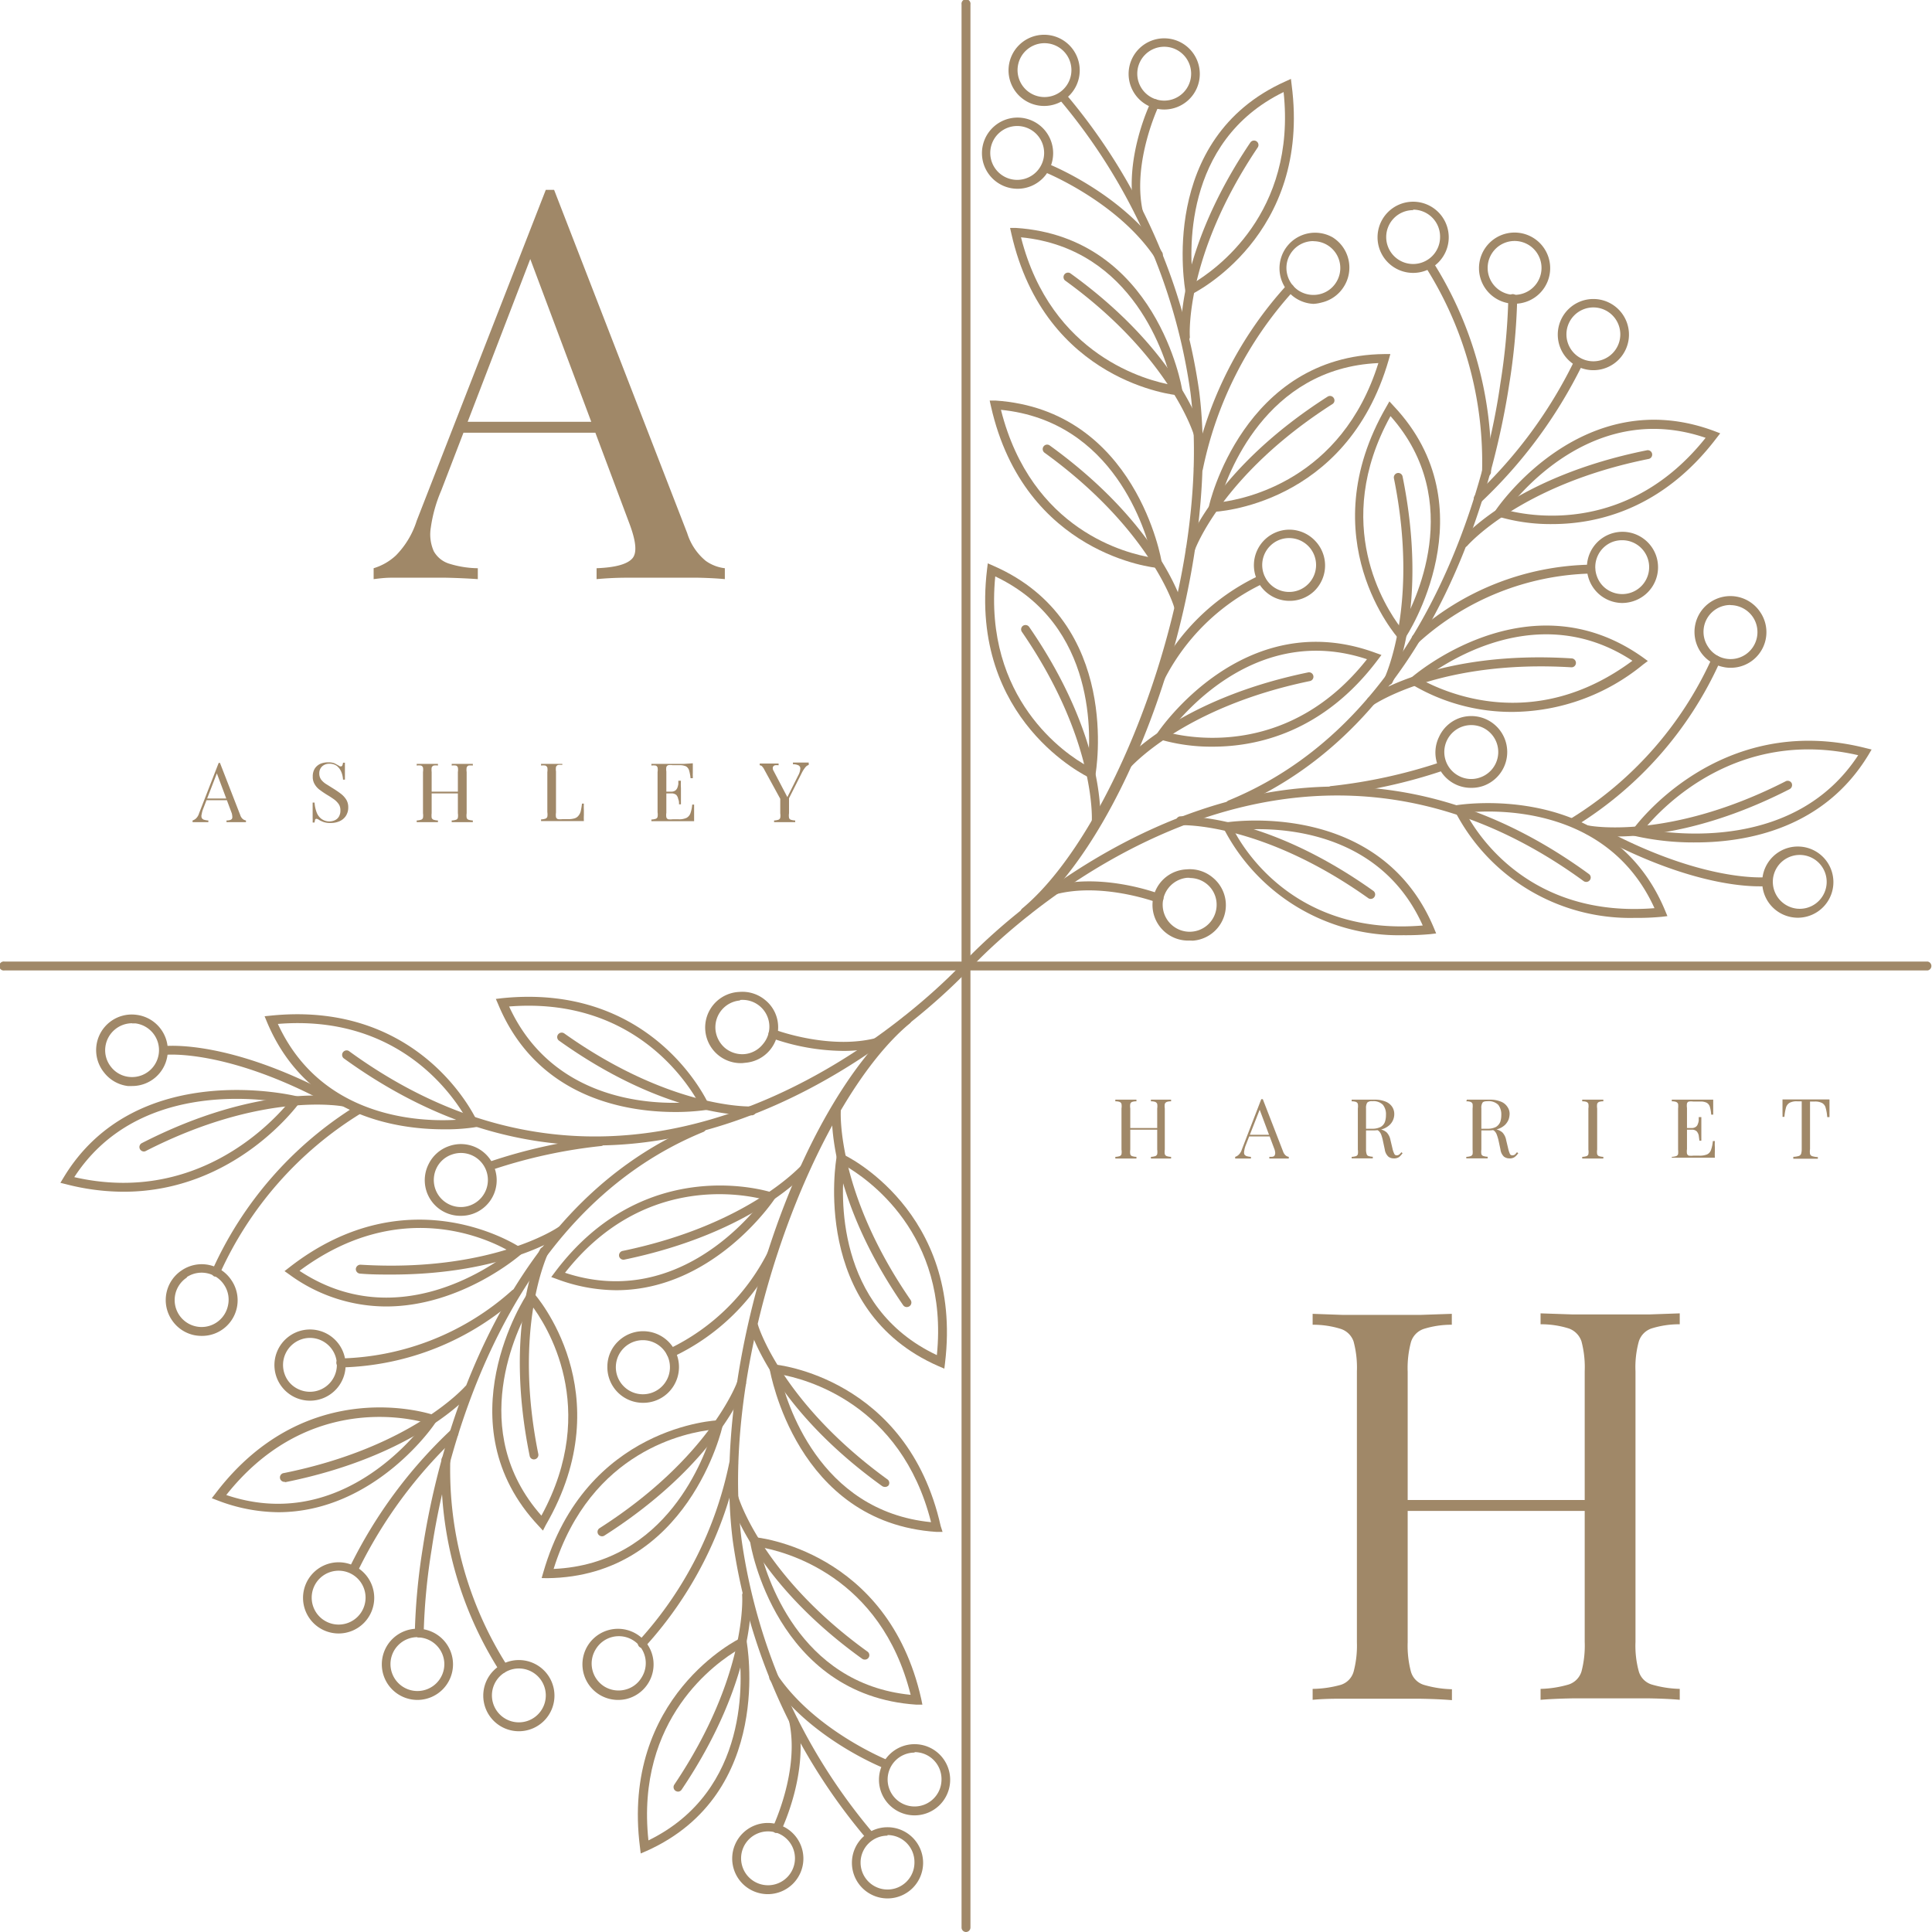 <svg xmlns="http://www.w3.org/2000/svg" viewBox="0 0 162.83 162.83"><defs><style>.cls-1{fill:#a08868;}</style></defs><title>embone</title><g id="Layer_2" data-name="Layer 2"><g id="OBJECTS"><path class="cls-1" d="M81.42,162.83a.38.38,0,0,1-.38-.37V.38a.38.38,0,1,1,.75,0V162.46A.38.38,0,0,1,81.42,162.83Z"/><path class="cls-1" d="M162.46,81.79H.38a.38.38,0,1,1,0-.75H162.46a.38.38,0,0,1,0,.75Z"/><path class="cls-1" d="M81.42,81.79a.38.38,0,0,1-.25-.09.37.37,0,0,1,0-.53c.24-.28,25.2-27.6,52.74-7.51a.36.36,0,0,1,.08.52.38.38,0,0,1-.52.08c-27-19.69-51.5,7.13-51.74,7.41A.39.39,0,0,1,81.42,81.79Z"/><path class="cls-1" d="M103.69,68.18a.37.37,0,0,1-.34-.24.36.36,0,0,1,.2-.48c17.49-7.17,22-28.7,22.9-35.13a53.38,53.38,0,0,0,.67-7.1.38.38,0,1,1,.75,0,53.36,53.36,0,0,1-.68,7.21c-1,6.53-5.5,28.4-23.35,35.71A.4.4,0,0,1,103.69,68.18Z"/><path class="cls-1" d="M86.39,77.24a.37.37,0,0,1-.29-.14.38.38,0,0,1,.05-.53c8-6.63,16.14-28,14.18-43.51a48.81,48.81,0,0,0-11-24.63A.38.38,0,0,1,89.89,8a49.59,49.59,0,0,1,11.18,25c1.87,14.73-5.29,36.62-14.44,44.19A.38.38,0,0,1,86.39,77.24Z"/><path class="cls-1" d="M137.76,77.36a16.61,16.61,0,0,1-15.14-9l-.19-.44.47-.08c.13,0,12.88-2.06,17.44,8.91l.19.46-.5.06A22.3,22.3,0,0,1,137.76,77.36Zm-14.23-8.87c1,1.9,5.44,8.89,15.91,8.05C135.48,67.82,125.85,68.25,123.53,68.49Z"/><path class="cls-1" d="M118.27,78.82a16.61,16.61,0,0,1-15.14-9l-.2-.44.48-.08c.12,0,12.87-2,17.44,8.91l.19.46-.5.06A22.45,22.45,0,0,1,118.27,78.82ZM104,70c1,1.9,5.44,8.89,15.91,8C116,69.29,106.35,69.71,104,70Z"/><path class="cls-1" d="M115.52,75.76a.33.33,0,0,1-.21-.07c-9-6.39-15.72-6.15-15.79-6.14a.38.38,0,0,1-.39-.36.37.37,0,0,1,.36-.39c.28,0,7.07-.26,16.25,6.28a.37.37,0,0,1,.09.52A.36.36,0,0,1,115.52,75.76Z"/><path class="cls-1" d="M92.24,65.74l-.43-.2c-.11-.05-10.16-4.79-8.62-17.56l.06-.5.46.2c10.89,4.74,8.64,17.46,8.62,17.59ZM83.88,48.58c-1,10.31,5.92,15,7.79,16C91.94,62.29,92.51,52.68,83.88,48.58Z"/><path class="cls-1" d="M92.37,69.54h0a.37.37,0,0,1-.35-.4c0-.06.34-6.83-5.89-15.88a.37.37,0,0,1,.09-.52.38.38,0,0,1,.52.1c6.4,9.28,6,16.07,6,16.35A.38.38,0,0,1,92.37,69.54Z"/><path class="cls-1" d="M98,47.86l-.48,0c-.11,0-11.17-1.07-14-13.61l-.11-.49.5,0c11.85.79,14,13.51,14,13.64ZM84.36,34.54C86.93,44.73,95,46.67,97.11,47,96.58,44.74,93.88,35.49,84.36,34.54Z"/><path class="cls-1" d="M99.31,51.43a.37.37,0,0,1-.36-.27c0-.07-2-6.55-10.91-13a.38.38,0,0,1-.09-.53.37.37,0,0,1,.53-.08C97.63,44.17,99.59,50.67,99.67,51a.38.38,0,0,1-.26.46Z"/><path class="cls-1" d="M99.72,33.31l-.48,0c-.11,0-11.17-1.08-14-13.61l-.11-.49.5,0c11.85.78,14,13.51,14,13.64ZM86.05,20C88.59,30,96.69,32.09,98.8,32.45,98.27,30.17,95.56,20.93,86.05,20Z"/><path class="cls-1" d="M101,37a.37.37,0,0,1-.36-.27c0-.07-2-6.68-10.89-13.1a.38.38,0,0,1,.44-.61c9.15,6.58,11.09,13.22,11.17,13.5a.38.38,0,0,1-.26.47Z"/><path class="cls-1" d="M118.18,54.15l-.33-.35c-.07-.08-7.46-8.39-1-19.53l.25-.44.34.37c8.16,8.63,1.1,19.45,1,19.55Zm-1-19.06c-5,9.1-.42,16.1.87,17.81C119.25,50.87,123.54,42.25,117.21,35.09Z"/><path class="cls-1" d="M117,57.73a.33.33,0,0,1-.17,0,.37.37,0,0,1-.17-.5c0-.06,3-6.15.82-16.92a.38.38,0,0,1,.29-.44.37.37,0,0,1,.44.29c2.24,11.05-.75,17.15-.88,17.41A.36.36,0,0,1,117,57.73Z"/><path class="cls-1" d="M142.9,71a22.43,22.43,0,0,1-5.05-.53l-.53-.13.31-.44c.07-.11,7.18-10,19.62-6.85l.49.12-.26.44C153.77,69.75,147.38,71,142.9,71Zm-4.29-1.13c2.52.47,12.75,1.81,18-6.22C146.46,61.31,140.13,68,138.61,69.84Z"/><path class="cls-1" d="M136.19,70.5a13.19,13.19,0,0,1-2.31-.16.38.38,0,1,1,.14-.74c.07,0,6.73,1.23,16.51-3.77A.38.38,0,0,1,151,66a.39.39,0,0,1-.17.51C144.19,69.91,139,70.5,136.19,70.5Z"/><path class="cls-1" d="M102.21,62.93a15.56,15.56,0,0,1-4.46-.61l-.45-.16.26-.4c.08-.11,7.26-10.84,18.39-6.73l.48.17-.31.41C111.56,61.68,106,62.93,102.21,62.93Zm-3.72-1.18c2.08.52,10.31,1.94,16.72-6.19C106.15,52.55,99.91,59.88,98.49,61.75Z"/><path class="cls-1" d="M94.84,64.92a.38.38,0,0,1-.25-.08.39.39,0,0,1,0-.53c.18-.22,4.62-5.36,15.66-7.64a.37.37,0,1,1,.15.73c-10.78,2.23-15.19,7.34-15.24,7.39A.35.35,0,0,1,94.84,64.92Z"/><path class="cls-1" d="M101.79,43.15l.1-.47c0-.13,2.91-12.72,14.79-12.84h.5l-.14.49c-3.56,12.35-14.66,12.81-14.77,12.81ZM116.17,30.6c-9.55.42-12.76,9.49-13.41,11.74C104.88,42.09,113.08,40.48,116.17,30.6Z"/><path class="cls-1" d="M100.34,46.63a.27.27,0,0,1-.13,0,.38.38,0,0,1-.23-.48c.1-.27,2.41-6.65,11.91-12.72a.37.37,0,0,1,.52.12.36.36,0,0,1-.12.51C103,40,100.71,46.32,100.69,46.38A.36.36,0,0,1,100.34,46.63Z"/><path class="cls-1" d="M127.48,60A16.42,16.42,0,0,1,119,57.69l-.4-.27.36-.32c.1-.08,9.83-8.57,19.51-1.69l.41.3-.4.3A17.52,17.52,0,0,1,127.48,60Zm-7.65-2.7c1.87,1,9.44,4.56,17.75-1.61C129.61,50.45,121.68,55.9,119.83,57.34Z"/><path class="cls-1" d="M115.57,59.46a.38.38,0,0,1-.31-.16.37.37,0,0,1,.09-.52c.24-.17,5.86-4,17.12-3.29a.38.38,0,0,1,.35.4.37.37,0,0,1-.4.35c-11-.66-16.58,3.12-16.64,3.15A.33.33,0,0,1,115.57,59.46Z"/><path class="cls-1" d="M130.82,44.17a15.56,15.56,0,0,1-4.55-.63l-.45-.17.26-.4c.07-.1,7.31-10.8,18.43-6.63l.47.18-.31.4C140.11,42.92,134.61,44.17,130.82,44.17ZM127,43c2.08.54,10.3,2,16.75-6.1C134.7,33.81,128.43,41.11,127,43Z"/><path class="cls-1" d="M123.34,46.13a.36.36,0,0,1-.24-.09.38.38,0,0,1,0-.53c.19-.22,4.65-5.34,15.7-7.56a.37.37,0,1,1,.15.73c-10.8,2.17-15.23,7.26-15.28,7.31A.37.37,0,0,1,123.34,46.13Z"/><path class="cls-1" d="M100,25l-.1-.47c0-.13-2.4-12.82,8.44-17.67l.46-.21.06.5c1.67,12.75-8.33,17.6-8.43,17.65Zm8.18-17.24c-8.58,4.19-7.92,13.79-7.62,16.11C102.41,22.76,109.29,18,108.18,7.73Z"/><path class="cls-1" d="M99.9,28.78a.37.37,0,0,1-.37-.35c0-.29-.45-7.07,5.85-16.42a.37.37,0,0,1,.62.42c-6.15,9.14-5.73,15.88-5.72,15.94a.37.37,0,0,1-.35.4Z"/><path class="cls-1" d="M88,8.93a3,3,0,1,1,3-3A3,3,0,0,1,88,8.93Zm0-5.29A2.27,2.27,0,1,0,90.3,5.91,2.27,2.27,0,0,0,88,3.64Z"/><path class="cls-1" d="M85.76,15.91a3,3,0,1,1,3-3A3,3,0,0,1,85.76,15.91Zm0-5.29A2.27,2.27,0,1,0,88,12.89,2.27,2.27,0,0,0,85.76,10.62Z"/><path class="cls-1" d="M127.65,25.6a3,3,0,1,1,3-3A3,3,0,0,1,127.65,25.6Zm0-5.29a2.27,2.27,0,1,0,2.27,2.27A2.27,2.27,0,0,0,127.65,20.31Z"/><path class="cls-1" d="M134.29,31.2a3,3,0,1,1,3-3A3,3,0,0,1,134.29,31.2Zm0-5.29a2.27,2.27,0,1,0,2.27,2.27A2.27,2.27,0,0,0,134.29,25.91Z"/><path class="cls-1" d="M97.63,21.83a.42.42,0,0,1-.32-.16c-3.14-4.66-9.15-7.12-9.21-7.14a.37.37,0,0,1-.2-.49.37.37,0,0,1,.48-.21c.26.1,6.29,2.57,9.56,7.42a.38.38,0,0,1-.1.52A.42.42,0,0,1,97.63,21.83Z"/><path class="cls-1" d="M98.12,9.23a3,3,0,1,1,3-3A3,3,0,0,1,98.12,9.23Zm0-5.29a2.27,2.27,0,1,0,2.27,2.27A2.27,2.27,0,0,0,98.12,3.94Z"/><path class="cls-1" d="M96,18.19a.37.37,0,0,1-.37-.3C94.64,13.5,96.91,8.77,97,8.58a.37.37,0,0,1,.5-.18.38.38,0,0,1,.17.5s-2.25,4.7-1.37,8.84a.36.36,0,0,1-.28.44Z"/><path class="cls-1" d="M100.26,79.27a3,3,0,0,1-.25-6,3,3,0,0,1,2.2.69,3,3,0,0,1-1.68,5.32Zm0-5.29h-.2A2.28,2.28,0,0,0,98,76.45a2.27,2.27,0,1,0,4.53-.39,2.24,2.24,0,0,0-.8-1.54A2.27,2.27,0,0,0,100.27,74Z"/><path class="cls-1" d="M97.68,76.07a.27.27,0,0,1-.13,0s-4.88-1.84-8.92-.6a.38.38,0,0,1-.22-.72c4.29-1.31,9.2.54,9.4.62a.37.37,0,0,1,.22.48A.38.38,0,0,1,97.68,76.07Z"/><path class="cls-1" d="M108.65,50.64a3,3,0,1,1,.06-6,3,3,0,0,1,2.12.93,3,3,0,0,1-.09,4.27h0A3,3,0,0,1,108.65,50.64Zm0-5.29a2.23,2.23,0,0,0-1.57.63,2.27,2.27,0,1,0,1.61-.63Zm1.83,4.18h0Z"/><path class="cls-1" d="M97.67,57.73a.33.33,0,0,1-.17,0,.37.37,0,0,1-.17-.5,18.44,18.44,0,0,1,8.82-8.73.37.37,0,0,1,.48.21.38.38,0,0,1-.21.49A18.06,18.06,0,0,0,98,57.53.38.38,0,0,1,97.67,57.73Z"/><path class="cls-1" d="M136.72,50.82a3,3,0,1,1,2.82-4.09,3,3,0,0,1-1.75,3.89A3.07,3.07,0,0,1,136.72,50.82Zm0-5.29a2.3,2.3,0,0,0-.81.14,2.27,2.27,0,0,0-1.31,2.93,2.22,2.22,0,0,0,1.19,1.27,2.27,2.27,0,1,0,.93-4.34Z"/><path class="cls-1" d="M119.37,54.2a.39.39,0,0,1-.28-.13.38.38,0,0,1,0-.53,22.83,22.83,0,0,1,15-5.95.38.38,0,0,1,.35.39.39.39,0,0,1-.39.36,22.49,22.49,0,0,0-14.44,5.76A.39.39,0,0,1,119.37,54.2Z"/><path class="cls-1" d="M110.7,25.61A3,3,0,1,1,112.31,20a3,3,0,0,1,1.34,1.88,3,3,0,0,1-.39,2.28h0a3,3,0,0,1-1.89,1.34A3.07,3.07,0,0,1,110.7,25.61Zm0-5.29a2.26,2.26,0,0,0-1.93,1.06,2.24,2.24,0,0,0-.29,1.71,2.27,2.27,0,0,0,1,1.42,2.3,2.3,0,0,0,1.72.29,2.24,2.24,0,0,0,1.41-1h0a2.26,2.26,0,0,0-1.91-3.47Z"/><path class="cls-1" d="M101,39.84h-.07a.37.37,0,0,1-.3-.44,32.48,32.48,0,0,1,7.8-15.35.37.37,0,0,1,.53.53,31.87,31.87,0,0,0-7.59,15A.38.38,0,0,1,101,39.84Z"/><path class="cls-1" d="M151.7,77.34a2.17,2.17,0,0,1-.36,0h0a3,3,0,1,1,.36,0Zm-.27-.76a2.27,2.27,0,1,0-2-2.53,2.28,2.28,0,0,0,2,2.53Z"/><path class="cls-1" d="M148.27,74.7c-1.72,0-6.49-.41-13.63-4.25a.38.38,0,0,1,.36-.66c8.67,4.66,13.84,4.14,13.89,4.14a.36.36,0,0,1,.41.33.36.36,0,0,1-.33.41A5.21,5.21,0,0,1,148.27,74.7Z"/><path class="cls-1" d="M124,66.4a3,3,0,0,1-2.86-2,3,3,0,0,1,.15-2.31A3,3,0,0,1,123,60.52a3,3,0,0,1,2,5.72h0A3,3,0,0,1,124,66.4Zm0-5.29a2.33,2.33,0,0,0-.73.12,2.27,2.27,0,0,0-.27,4.19,2.22,2.22,0,0,0,1.73.11h0a2.27,2.27,0,0,0,.27-4.19A2.32,2.32,0,0,0,124,61.11Z"/><path class="cls-1" d="M112.23,67a.38.38,0,0,1-.37-.34.37.37,0,0,1,.34-.41,44.08,44.08,0,0,0,9.17-2,.38.38,0,0,1,.48.22.37.37,0,0,1-.23.48A43.65,43.65,0,0,1,112.27,67Z"/><path class="cls-1" d="M124.6,42.41a.34.34,0,0,1-.28-.13.38.38,0,0,1,0-.53,38.87,38.87,0,0,0,8.31-11.23.38.38,0,0,1,.5-.18.37.37,0,0,1,.19.49,40.28,40.28,0,0,1-8.49,11.48A.36.36,0,0,1,124.6,42.41Z"/><path class="cls-1" d="M119.1,23a3,3,0,1,1,3-3A3,3,0,0,1,119.1,23Zm0-5.29a2.27,2.27,0,1,0,2.27,2.27A2.27,2.27,0,0,0,119.1,17.67Z"/><path class="cls-1" d="M125.25,40.16h0a.38.38,0,0,1-.34-.41,30.66,30.66,0,0,0-4.79-17.29.38.38,0,0,1,.64-.4,31.57,31.57,0,0,1,4.9,17.76A.39.39,0,0,1,125.25,40.16Z"/><path class="cls-1" d="M145.84,56.28a2.68,2.68,0,0,1-.62-.07,3,3,0,0,1-1.91-1.29,3,3,0,1,1,5.05-3.32,3,3,0,0,1-2.52,4.68Zm0-5.29a2.26,2.26,0,0,0-1.89,3.51,2.22,2.22,0,0,0,1.44,1,2.26,2.26,0,0,0,1.7-.32h0a2.28,2.28,0,0,0,.66-3.15A2.3,2.3,0,0,0,145.83,51Z"/><path class="cls-1" d="M132.62,69.66a.35.35,0,0,1-.33-.2.36.36,0,0,1,.15-.5,30.72,30.72,0,0,0,11.84-13.49.37.37,0,0,1,.5-.18.38.38,0,0,1,.17.5,31.39,31.39,0,0,1-12.16,13.83A.33.33,0,0,1,132.62,69.66Z"/><path class="cls-1" d="M50.14,96.54c-6.59,0-13.8-2-21.19-7.36a.38.38,0,0,1,.44-.61c27,19.68,51.5-7.13,51.75-7.4a.37.37,0,0,1,.53,0,.39.39,0,0,1,0,.53C81.51,81.87,68.11,96.54,50.14,96.54Z"/><path class="cls-1" d="M35.34,138a.38.38,0,0,1-.38-.38,53.36,53.36,0,0,1,.68-7.21c1-6.53,5.5-28.39,23.36-35.71a.37.37,0,0,1,.48.21.37.37,0,0,1-.2.49c-17.49,7.16-21.94,28.69-22.89,35.12a52.05,52.05,0,0,0-.68,7.1A.37.37,0,0,1,35.34,138Z"/><path class="cls-1" d="M73.23,155a.38.38,0,0,1-.29-.14,49.59,49.59,0,0,1-11.18-25c-1.87-14.73,5.29-36.62,14.45-44.19a.37.37,0,0,1,.47.58c-8,6.64-16.14,28-14.18,43.51a48.81,48.81,0,0,0,11,24.63.38.38,0,0,1-.29.62Z"/><path class="cls-1" d="M37.42,95.18c-4,0-11.61-1.1-14.93-9.07l-.19-.46.5-.05c12.8-1.32,17.37,8.8,17.41,8.9l.2.44-.48.08A16.51,16.51,0,0,1,37.42,95.18Zm-14-8.88c4,8.7,13.58,8.28,15.9,8C38.26,92.46,33.71,85.45,23.39,86.3Z"/><path class="cls-1" d="M56.91,93.72c-4,0-11.61-1.1-14.92-9.07l-.2-.46.5-.06c12.8-1.32,17.37,8.81,17.42,8.91l.19.44-.47.08A18.7,18.7,0,0,1,56.91,93.72Zm-14-8.89c4,8.71,13.58,8.29,15.91,8C57.76,91,53.2,84,42.88,84.83Z"/><path class="cls-1" d="M63.12,94c-1.27,0-7.65-.32-16-6.29a.37.37,0,0,1-.09-.52.38.38,0,0,1,.53-.09c9,6.39,15.72,6.16,15.78,6.15a.37.37,0,0,1,.39.35.38.38,0,0,1-.35.4Z"/><path class="cls-1" d="M79.59,115.35l-.47-.2c-10.88-4.74-8.64-17.46-8.62-17.58l.09-.48.44.2c.1,0,10.15,4.79,8.62,17.56ZM71.17,98.21c-.28,2.33-.84,11.94,7.79,16C80,103.93,73,99.27,71.17,98.21Z"/><path class="cls-1" d="M76.42,110.16a.37.37,0,0,1-.31-.17c-6.39-9.28-6-16.07-6-16.35a.35.35,0,0,1,.39-.35.38.38,0,0,1,.36.4c0,.06-.35,6.83,5.89,15.88a.38.38,0,0,1-.1.52A.44.44,0,0,1,76.42,110.16Z"/><path class="cls-1" d="M79.44,129.11l-.51,0c-11.85-.78-14-13.51-14.05-13.64L64.8,115l.48,0c.11,0,11.18,1.08,14,13.61ZM65.73,115.83c.52,2.28,3.24,11.52,12.74,12.46C75.93,118.25,67.84,116.2,65.73,115.83Z"/><path class="cls-1" d="M74.57,125.32a.47.47,0,0,1-.22-.07c-9.15-6.58-11.11-13.09-11.18-13.37a.37.37,0,0,1,.25-.46.39.39,0,0,1,.47.26c0,.06,2,6.54,10.9,13a.37.37,0,0,1,.09.52A.4.4,0,0,1,74.57,125.32Z"/><path class="cls-1" d="M77.74,143.67l-.5,0c-11.85-.78-14-13.51-14-13.63l-.08-.48.48,0c.11,0,11.18,1.08,14,13.62ZM64,130.38c.53,2.28,3.24,11.52,12.75,12.46C74.24,132.79,66.15,130.75,64,130.38Z"/><path class="cls-1" d="M72.88,139.87a.36.36,0,0,1-.22-.07c-9.15-6.58-11.09-13.22-11.17-13.5a.37.37,0,1,1,.72-.2c0,.06,2,6.68,10.89,13.09a.37.37,0,0,1-.22.68Z"/><path class="cls-1" d="M45.76,129l-.34-.37c-8.16-8.63-1.1-19.44-1-19.55l.27-.4L45,109c.08.09,7.46,8.39,1,19.53Zm-1-19.06c-1.17,2-5.46,10.64.87,17.8C50.59,118.64,46.05,111.64,44.75,109.94Z"/><path class="cls-1" d="M45,123a.36.36,0,0,1-.36-.3c-2.24-11,.75-17.15.88-17.41a.38.38,0,0,1,.5-.16.37.37,0,0,1,.17.5c0,.06-3,6.15-.82,16.92a.38.38,0,0,1-.29.44Z"/><path class="cls-1" d="M10.42,100.44a19.45,19.45,0,0,1-4.84-.63l-.49-.12.26-.43C11.46,89.1,24.85,92.35,25,92.39l.53.13L25.2,93C25.14,93.05,19.85,100.44,10.42,100.44ZM6.26,99.21c10.11,2.31,16.44-4.37,18-6.21C21.7,92.52,11.47,91.19,6.26,99.21Z"/><path class="cls-1" d="M12.13,97.05a.39.39,0,0,1-.34-.21.37.37,0,0,1,.17-.5c10-5.13,16.72-3.9,17-3.84a.37.37,0,0,1,.29.44.38.38,0,0,1-.44.29c-.07,0-6.73-1.23-16.51,3.77A.37.37,0,0,1,12.13,97.05Z"/><path class="cls-1" d="M51.93,108.74a14.49,14.49,0,0,1-5-.94l-.47-.17.3-.4C54.43,97,65,100.48,65.08,100.51l.45.16-.26.4C65.21,101.16,60.14,108.74,51.93,108.74Zm-4.31-1.47c9.07,3,15.31-4.32,16.72-6.19C62.26,100.56,54,99.14,47.62,107.27Z"/><path class="cls-1" d="M52.55,106.17a.38.38,0,0,1-.37-.29.38.38,0,0,1,.29-.45c10.79-2.23,15.2-7.34,15.24-7.39a.38.38,0,0,1,.53-.05.37.37,0,0,1,0,.53c-.18.22-4.62,5.37-15.66,7.65Z"/><path class="cls-1" d="M45.65,133l.14-.48c3.56-12.36,14.66-12.82,14.77-12.82H61l-.1.46c0,.13-2.91,12.72-14.78,12.85Zm14.43-12.51c-2.14.22-10.29,1.72-13.42,11.74C56.23,131.81,59.43,122.72,60.08,120.49Z"/><path class="cls-1" d="M50.74,129.48a.39.39,0,0,1-.32-.17.37.37,0,0,1,.12-.52c9.28-5.93,11.58-12.28,11.6-12.34a.38.38,0,0,1,.48-.23.37.37,0,0,1,.23.48c-.09.27-2.41,6.66-11.91,12.72A.36.36,0,0,1,50.74,129.48Z"/><path class="cls-1" d="M32.54,110.11a13.83,13.83,0,0,1-8.15-2.69l-.41-.29.4-.31c10.14-7.91,19.39-1.74,19.48-1.68l.4.27-.36.32C43.83,105.79,38.88,110.11,32.54,110.11Zm-7.29-3c8,5.28,15.92-.18,17.76-1.61C41.15,104.41,33.68,100.83,25.25,107.1Z"/><path class="cls-1" d="M33,107.42c-.85,0-1.73,0-2.66-.08a.38.38,0,0,1-.35-.4.39.39,0,0,1,.4-.35c11,.67,16.59-3.11,16.64-3.15a.37.37,0,0,1,.52.09.38.38,0,0,1-.09.53C47.26,104.2,42.5,107.42,33,107.42Z"/><path class="cls-1" d="M23.44,127.45a14.53,14.53,0,0,1-5.12-1l-.47-.18.31-.4c7.78-10.24,18.3-6.65,18.4-6.61l.45.16-.26.4C36.69,120,31.61,127.45,23.44,127.45ZM19.07,126c9.06,3.06,15.33-4.24,16.75-6.1C33.75,119.33,25.52,117.86,19.07,126Z"/><path class="cls-1" d="M24,124.89a.37.37,0,0,1-.07-.74c10.77-2.17,15.23-7.26,15.28-7.31a.37.37,0,0,1,.53,0,.38.38,0,0,1,0,.53c-.19.21-4.65,5.33-15.7,7.55Z"/><path class="cls-1" d="M54,156.21l-.06-.5C52.3,143,62.3,138.11,62.4,138.07l.44-.21.09.47c0,.13,2.4,12.82-8.44,17.67ZM62.27,139c-1.85,1.08-8.72,5.82-7.62,16.11C63.25,150.91,62.57,141.31,62.27,139Z"/><path class="cls-1" d="M57.14,151a.44.44,0,0,1-.21-.07.38.38,0,0,1-.1-.52c6.15-9.14,5.73-15.87,5.72-15.94a.37.37,0,0,1,.35-.4.36.36,0,0,1,.4.34c0,.29.45,7.07-5.85,16.42A.37.37,0,0,1,57.14,151Z"/><path class="cls-1" d="M74.8,160a3,3,0,1,1,3-3A3,3,0,0,1,74.8,160Zm0-5.29a2.27,2.27,0,1,0,2.27,2.27A2.27,2.27,0,0,0,74.8,154.66Z"/><path class="cls-1" d="M77.08,153a3,3,0,1,1,3-3A3,3,0,0,1,77.08,153Zm0-5.29a2.27,2.27,0,1,0,2.27,2.27A2.27,2.27,0,0,0,77.08,147.67Z"/><path class="cls-1" d="M35.18,143.27a3,3,0,1,1,3-3A3,3,0,0,1,35.18,143.27Zm0-5.29a2.27,2.27,0,1,0,2.27,2.27A2.27,2.27,0,0,0,35.18,138Z"/><path class="cls-1" d="M28.54,137.67a3,3,0,1,1,3-3A3,3,0,0,1,28.54,137.67Zm0-5.29a2.27,2.27,0,1,0,2.27,2.27A2.27,2.27,0,0,0,28.54,132.38Z"/><path class="cls-1" d="M74.59,149a.32.32,0,0,1-.14,0c-.26-.1-6.29-2.57-9.55-7.41a.37.37,0,1,1,.62-.42c3.14,4.65,9.15,7.11,9.21,7.14a.37.37,0,0,1-.14.72Z"/><path class="cls-1" d="M64.71,159.64a3,3,0,1,1,3-3A3,3,0,0,1,64.71,159.64Zm0-5.29A2.27,2.27,0,1,0,67,156.62,2.27,2.27,0,0,0,64.71,154.35Z"/><path class="cls-1" d="M65.49,154.47a.35.35,0,0,1-.17,0,.38.38,0,0,1-.17-.5c0-.05,2.25-4.7,1.37-8.84a.36.36,0,0,1,.29-.44.37.37,0,0,1,.44.29c.94,4.39-1.33,9.12-1.42,9.32A.39.39,0,0,1,65.49,154.47Z"/><path class="cls-1" d="M62.56,89.6a3,3,0,0,1-.25-6h0a3,3,0,0,1,2.2.7,2.93,2.93,0,0,1,1.06,2,3,3,0,0,1-2.74,3.27Zm-.19-5.28a2.27,2.27,0,0,0-2.07,2.45,2.31,2.31,0,0,0,.8,1.55,2.28,2.28,0,0,0,1.66.52A2.24,2.24,0,0,0,64.3,88a2.26,2.26,0,0,0-1.93-3.72Z"/><path class="cls-1" d="M71,88.57a18.43,18.43,0,0,1-6-1.09A.37.37,0,0,1,64.8,87a.38.38,0,0,1,.49-.22s4.87,1.84,8.92.6a.38.38,0,1,1,.22.72A11.7,11.7,0,0,1,71,88.57Z"/><path class="cls-1" d="M54.19,118.23a3,3,0,0,1-3-3.08,2.94,2.94,0,0,1,.92-2.11,3,3,0,1,1,4.19,4.35A3,3,0,0,1,54.19,118.23Zm0-5.28a2.28,2.28,0,0,0-1.58.63h0a2.28,2.28,0,1,0,1.58-.63Zm-1.84.36h0Z"/><path class="cls-1" d="M56.55,114.4a.38.38,0,0,1-.14-.73,18.06,18.06,0,0,0,8.42-8.37.39.39,0,0,1,.51-.16.38.38,0,0,1,.16.5,18.44,18.44,0,0,1-8.82,8.73A.31.31,0,0,1,56.55,114.4Z"/><path class="cls-1" d="M26.12,118.05a3,3,0,1,1,1.06-.19A3,3,0,0,1,26.12,118.05Zm0-5.29a2.22,2.22,0,0,0-.8.15A2.28,2.28,0,0,0,24,115.84a2.2,2.2,0,0,0,1.19,1.26,2.27,2.27,0,1,0,.93-4.34Z"/><path class="cls-1" d="M29,115.24h-.29a.38.38,0,0,1-.36-.39.37.37,0,0,1,.39-.36,22.41,22.41,0,0,0,14.44-5.76.38.38,0,0,1,.5.56A23,23,0,0,1,29,115.24Z"/><path class="cls-1" d="M52.13,143.27a3,3,0,0,1-2.56-4.63h0a3,3,0,1,1,3.23,4.55A3.07,3.07,0,0,1,52.13,143.27ZM50.21,139a2.28,2.28,0,0,0,.71,3.13,2.28,2.28,0,0,0,1.71.29,2.22,2.22,0,0,0,1.42-1A2.27,2.27,0,1,0,50.21,139Z"/><path class="cls-1" d="M54.13,138.89a.34.34,0,0,1-.26-.11.37.37,0,0,1,0-.53,31.67,31.67,0,0,0,7.6-15,.38.38,0,0,1,.44-.3.38.38,0,0,1,.29.44,32.61,32.61,0,0,1-7.8,15.36A.38.38,0,0,1,54.13,138.89Z"/><path class="cls-1" d="M11.13,91.53l-.36,0a3,3,0,0,1-2-1.14,3,3,0,0,1,2.73-4.86,3,3,0,0,1,2,1.13,3,3,0,0,1,.62,2.23A3,3,0,0,1,11.13,91.53Zm0-5.29a2.28,2.28,0,0,0-2.25,2,2.24,2.24,0,0,0,.47,1.67,2.22,2.22,0,0,0,1.51.85,2.27,2.27,0,0,0,.54-4.51h-.27Z"/><path class="cls-1" d="M28,93.09a.41.41,0,0,1-.18,0C19.14,88.37,14,88.9,13.94,88.9a.36.36,0,0,1-.41-.32.37.37,0,0,1,.33-.42c.21,0,5.42-.57,14.33,4.22a.38.38,0,0,1,.15.51A.4.4,0,0,1,28,93.09Z"/><path class="cls-1" d="M38.83,102.47a3,3,0,0,1-2.71-4.35,3,3,0,0,1,1.74-1.53h0a3,3,0,0,1,3.83,1.88,3,3,0,0,1-2.86,4ZM38.1,97.3a2.25,2.25,0,0,0-1.31,1.15,2.31,2.31,0,0,0-.11,1.73A2.27,2.27,0,0,0,41,98.72,2.27,2.27,0,0,0,38.1,97.3Z"/><path class="cls-1" d="M41.34,98.65A.39.39,0,0,1,41,98.4a.38.38,0,0,1,.23-.48,44.16,44.16,0,0,1,9.35-2.07.37.37,0,1,1,.07.74,43,43,0,0,0-9.17,2Z"/><path class="cls-1" d="M29.84,132.53a.37.37,0,0,1-.15,0,.38.38,0,0,1-.19-.5A39.88,39.88,0,0,1,38,120.52a.37.37,0,0,1,.53,0,.39.39,0,0,1,0,.53,39,39,0,0,0-8.31,11.23A.37.37,0,0,1,29.84,132.53Z"/><path class="cls-1" d="M43.73,145.91a3,3,0,1,1,3-3A3,3,0,0,1,43.73,145.91Zm0-5.29A2.27,2.27,0,1,0,46,142.89,2.27,2.27,0,0,0,43.73,140.62Z"/><path class="cls-1" d="M42.42,141a.4.4,0,0,1-.32-.18A31.39,31.39,0,0,1,37.21,123a.37.37,0,1,1,.74.08,30.68,30.68,0,0,0,4.79,17.29.37.37,0,0,1-.12.51A.36.36,0,0,1,42.42,141Z"/><path class="cls-1" d="M17,112.59a3.26,3.26,0,0,1-.62-.06,3,3,0,0,1-1.91-1.3,3,3,0,0,1,.87-4.18h0a3,3,0,0,1,4.18.87A3,3,0,0,1,17,112.59Zm-1.25-4.92A2.27,2.27,0,1,0,19.22,110a2.24,2.24,0,0,0-.33-1.71,2.27,2.27,0,0,0-3.14-.66Z"/><path class="cls-1" d="M18.22,107.58a.29.29,0,0,1-.16,0,.37.37,0,0,1-.18-.5A31.46,31.46,0,0,1,30,93.21a.38.38,0,0,1,.51.16.39.39,0,0,1-.16.51,30.61,30.61,0,0,0-11.83,13.48A.38.38,0,0,1,18.22,107.58Z"/><path class="cls-1" d="M46.7,16,57.92,44.94a4.9,4.9,0,0,0,1.56,2.33,3.44,3.44,0,0,0,1.61.62v.92q-.92-.09-2.25-.12l-2.67,0-3.36,0c-1,0-1.88.06-2.53.12v-.92c1.57-.06,2.56-.33,3-.81S53.61,45.59,53,44L44.44,21.16l.74-.6-8,20.8a12.14,12.14,0,0,0-.87,3.1,3.5,3.5,0,0,0,.25,2,2.25,2.25,0,0,0,1.34,1.06,8.42,8.42,0,0,0,2.37.37v.92c-.86-.06-1.76-.1-2.69-.12l-2.6,0-2,0c-.54,0-1,.06-1.49.12v-.92a4.76,4.76,0,0,0,1.88-1.08,7.28,7.28,0,0,0,1.75-2.92L46,16h.74Zm5.61,19.55v.92H38.6l.46-.92Z"/><path class="cls-1" d="M110.63,143.26v-.92A9.17,9.17,0,0,0,113,142a1.63,1.63,0,0,0,1.08-1.1,8.49,8.49,0,0,0,.28-2.49V115.57a8.46,8.46,0,0,0-.28-2.51A1.69,1.69,0,0,0,113,112a7.81,7.81,0,0,0-2.37-.35v-.92l2.53.09c1,0,2.16,0,3.36,0s2.14,0,3.2,0l2.64-.09v.92A7.81,7.81,0,0,0,120,112a1.69,1.69,0,0,0-1.08,1.1,8.46,8.46,0,0,0-.28,2.51v22.81a8.49,8.49,0,0,0,.28,2.49A1.63,1.63,0,0,0,120,142a9.17,9.17,0,0,0,2.37.37v.92q-1.06-.09-2.64-.12l-3.2,0-3.36,0C112.12,143.16,111.27,143.2,110.63,143.26ZM117,127.34v-.92h18.17v.92Zm12.84,15.92v-.92a9.17,9.17,0,0,0,2.37-.37,1.67,1.67,0,0,0,1.08-1.1,8.56,8.56,0,0,0,.27-2.49V115.57a8.53,8.53,0,0,0-.27-2.51,1.74,1.74,0,0,0-1.08-1.1,7.81,7.81,0,0,0-2.37-.35v-.92l2.67.09c1.07,0,2.13,0,3.17,0,1.2,0,2.32,0,3.36,0l2.53-.09v.92a7.81,7.81,0,0,0-2.37.35,1.69,1.69,0,0,0-1.08,1.1,8.13,8.13,0,0,0-.28,2.51v22.81a8.16,8.16,0,0,0,.28,2.49,1.63,1.63,0,0,0,1.08,1.1,9.17,9.17,0,0,0,2.37.37v.92c-.65-.06-1.49-.1-2.53-.12l-3.36,0-3.17,0Q130.91,143.17,129.86,143.26Z"/><path class="cls-1" d="M18.54,64.3l1.71,4.4a.71.71,0,0,0,.24.35.59.59,0,0,0,.24.1v.14l-.34,0h-.92l-.38,0v-.14c.23,0,.39-.05.45-.13s.05-.22,0-.46l-1.3-3.48.11-.09-1.22,3.16a2,2,0,0,0-.13.47.49.49,0,0,0,0,.31.33.33,0,0,0,.2.16,1.68,1.68,0,0,0,.36.06v.14l-.41,0h-.69l-.23,0v-.14a.81.81,0,0,0,.29-.17,1,1,0,0,0,.26-.44l1.65-4.24h.11Zm.85,3v.14H17.31l.07-.14Z"/><path class="cls-1" d="M27.66,64.25a1.44,1.44,0,0,1,.53.08l.33.18.13.08.1,0a.11.11,0,0,0,.1-.08.74.74,0,0,0,.06-.23h.16l0,.29c0,.11,0,.25,0,.43s0,.42,0,.71h-.16a2,2,0,0,0-.14-.64,1.3,1.3,0,0,0-.37-.51,1,1,0,0,0-.64-.19.86.86,0,0,0-.61.22.78.78,0,0,0-.24.59.86.86,0,0,0,.16.53,1.6,1.6,0,0,0,.43.38l.59.37c.24.15.46.3.64.44a1.87,1.87,0,0,1,.45.49,1.2,1.2,0,0,1,.17.64,1.28,1.28,0,0,1-.21.75,1.24,1.24,0,0,1-.54.44,1.78,1.78,0,0,1-.74.14,1.65,1.65,0,0,1-.59-.08,2.56,2.56,0,0,1-.37-.17.46.46,0,0,0-.23-.1.11.11,0,0,0-.11.07,1.92,1.92,0,0,0-.05.24h-.16a3.49,3.49,0,0,0,0-.35v-.52c0-.22,0-.49,0-.81h.16a2.77,2.77,0,0,0,.16.78,1.21,1.21,0,0,0,.4.58,1.13,1.13,0,0,0,1.15.13.75.75,0,0,0,.34-.3,1,1,0,0,0,.13-.54.93.93,0,0,0-.13-.5,1.77,1.77,0,0,0-.38-.4c-.17-.12-.36-.25-.58-.38a7.19,7.19,0,0,1-.61-.41,1.53,1.53,0,0,1-.46-.49,1.17,1.17,0,0,1-.17-.67,1.21,1.21,0,0,1,.18-.68,1.13,1.13,0,0,1,.49-.4A1.7,1.7,0,0,1,27.66,64.25Z"/><path class="cls-1" d="M35.12,69.29v-.14a1.32,1.32,0,0,0,.36-.06.24.24,0,0,0,.17-.17,1.21,1.21,0,0,0,0-.38V65.07a1.21,1.21,0,0,0,0-.38.26.26,0,0,0-.17-.17,1.4,1.4,0,0,0-.36,0v-.14h1.79v.14a1.4,1.4,0,0,0-.36,0,.29.29,0,0,0-.17.17,1.62,1.62,0,0,0,0,.38v3.47a1.62,1.62,0,0,0,0,.38.26.26,0,0,0,.17.17,1.32,1.32,0,0,0,.36.06v.14l-.4,0h-1Zm1-2.42v-.15h2.76v.15Zm1.95,2.42v-.14a1.32,1.32,0,0,0,.36-.06.23.23,0,0,0,.16-.17,1.16,1.16,0,0,0,0-.38V65.07a1.16,1.16,0,0,0,0-.38.25.25,0,0,0-.16-.17,1.4,1.4,0,0,0-.36,0v-.14h1.78v.14a1.55,1.55,0,0,0-.36,0,.27.27,0,0,0-.16.17,1.21,1.21,0,0,0,0,.38v3.47a1.21,1.21,0,0,0,0,.38.25.25,0,0,0,.16.17,1.49,1.49,0,0,0,.36.06v.14l-.38,0h-1Z"/><path class="cls-1" d="M47.39,64.33v.14a1.4,1.4,0,0,0-.36,0,.29.29,0,0,0-.17.17,1.21,1.21,0,0,0,0,.38v3.47a1.21,1.21,0,0,0,0,.38.26.26,0,0,0,.17.17,1.49,1.49,0,0,0,.36,0h.51a1.84,1.84,0,0,0,.53-.07.66.66,0,0,0,.33-.23.93.93,0,0,0,.19-.4,6,6,0,0,0,.1-.61h.16a4.54,4.54,0,0,0,0,.57c0,.09,0,.22,0,.38a4.73,4.73,0,0,0,0,.52l-.81,0H45.6v-.14a1.32,1.32,0,0,0,.36-.06.26.26,0,0,0,.17-.17,1.21,1.21,0,0,0,0-.38V65.07a1.21,1.21,0,0,0,0-.38.29.29,0,0,0-.17-.17,1.4,1.4,0,0,0-.36,0v-.14h1.79Z"/><path class="cls-1" d="M58.39,64.33c0,.16,0,.32,0,.48s0,.27,0,.35a1.93,1.93,0,0,0,0,.24c0,.08,0,.14,0,.19H58.2a3.63,3.63,0,0,0-.12-.65.6.6,0,0,0-.26-.35,1.3,1.3,0,0,0-.56-.1h-.58a1.11,1.11,0,0,0-.36,0,.25.25,0,0,0-.16.16,1.21,1.21,0,0,0,0,.38v3.47a1.21,1.21,0,0,0,0,.38.25.25,0,0,0,.16.17,1.49,1.49,0,0,0,.36,0h.51a1.46,1.46,0,0,0,.67-.12.72.72,0,0,0,.33-.39,2.8,2.8,0,0,0,.15-.73h.16c0,.12,0,.29,0,.5s0,.22,0,.38,0,.34,0,.52l-.8,0H54.9v-.14a1.32,1.32,0,0,0,.36-.06.23.23,0,0,0,.16-.17,1.16,1.16,0,0,0,0-.38V65.07a1.16,1.16,0,0,0,0-.38.25.25,0,0,0-.16-.17,1.4,1.4,0,0,0-.36,0v-.14h2.76Zm-1.2,2.39v.15H55.91v-.15Zm.2-.92a4.71,4.71,0,0,0,0,.61v.38c0,.12,0,.25,0,.39s0,.34,0,.61h-.16c0-.15,0-.3-.07-.44A.67.67,0,0,0,57,67a.61.61,0,0,0-.44-.13v-.15a.58.58,0,0,0,.35-.09.55.55,0,0,0,.18-.24,1.57,1.57,0,0,0,.08-.31c0-.1,0-.2,0-.28Z"/><path class="cls-1" d="M68.16,64.33v.14a.56.56,0,0,0-.26.17,2.48,2.48,0,0,0-.3.45l-1.41,2.8h-.12l-1.64-3a1.18,1.18,0,0,0-.23-.33.35.35,0,0,0-.17-.06v-.15h1.11l.48,0v.15a1,1,0,0,0-.31,0,.28.28,0,0,0-.17.15.41.41,0,0,0,.06.32l1.19,2.27-.06,0,.93-1.86a1.4,1.4,0,0,0,.19-.59.29.29,0,0,0-.16-.29,1.1,1.1,0,0,0-.46-.09v-.14h1.33ZM66.5,67.16v1.38a1.16,1.16,0,0,0,0,.38.23.23,0,0,0,.16.17,1.32,1.32,0,0,0,.36.06v.14l-.4,0h-1l-.38,0v-.14a1.49,1.49,0,0,0,.36-.06.25.25,0,0,0,.16-.17,1.21,1.21,0,0,0,0-.38V67.11l.38.43Z"/><path class="cls-1" d="M94,97.64V97.5a1.32,1.32,0,0,0,.36-.06.25.25,0,0,0,.16-.17,1.21,1.21,0,0,0,0-.38V93.42a1.21,1.21,0,0,0,0-.38.27.27,0,0,0-.16-.17,1.06,1.06,0,0,0-.36-.05v-.14h1.78v.14a1.06,1.06,0,0,0-.36.05.25.25,0,0,0-.16.17,1.16,1.16,0,0,0,0,.38v3.47a1.16,1.16,0,0,0,0,.38.23.23,0,0,0,.16.17,1.32,1.32,0,0,0,.36.06v.14l-.4,0h-1Zm1-2.43v-.14h2.77v.14Zm2,2.43V97.5a1.32,1.32,0,0,0,.36-.06.26.26,0,0,0,.17-.17,1.21,1.21,0,0,0,0-.38V93.42a1.21,1.21,0,0,0,0-.38.29.29,0,0,0-.17-.17,1.06,1.06,0,0,0-.36-.05v-.14H98.7v.14a1.06,1.06,0,0,0-.36.05.29.29,0,0,0-.17.17,1.21,1.21,0,0,0,0,.38v3.47a1.21,1.21,0,0,0,0,.38.26.26,0,0,0,.17.17,1.32,1.32,0,0,0,.36.06v.14l-.39,0h-1Z"/><path class="cls-1" d="M106.43,92.64l1.71,4.41a.76.76,0,0,0,.24.35.59.59,0,0,0,.24.1v.14l-.34,0h-.92l-.38,0V97.5c.24,0,.39,0,.45-.13s.06-.22,0-.46l-1.3-3.48.11-.09L105,96.5a2,2,0,0,0-.13.47.59.59,0,0,0,0,.31.36.36,0,0,0,.2.16,1.68,1.68,0,0,0,.36.06v.14l-.41,0h-.69l-.23,0V97.5a.73.73,0,0,0,.29-.17,1,1,0,0,0,.27-.44l1.64-4.25h.11Zm.86,3v.14H105.2l.07-.14Z"/><path class="cls-1" d="M113.92,92.68h1.91a2.37,2.37,0,0,1,.94.16,1.19,1.19,0,0,1,.56.44,1.09,1.09,0,0,1,.18.61,1.26,1.26,0,0,1-.08.45,1.24,1.24,0,0,1-.29.45,1.63,1.63,0,0,1-.56.35,2.62,2.62,0,0,1-.91.13H115v-.14h.6a1.55,1.55,0,0,0,.76-.15.81.81,0,0,0,.36-.42,1.83,1.83,0,0,0,.09-.59,1.26,1.26,0,0,0-.26-.86,1.13,1.13,0,0,0-.9-.3.55.55,0,0,0-.42.12.85.85,0,0,0-.1.48v3.47a1.16,1.16,0,0,0,.05.38.23.23,0,0,0,.16.17,1.32,1.32,0,0,0,.36.06v.14l-.4,0h-1l-.38,0V97.5a1.49,1.49,0,0,0,.36-.06.25.25,0,0,0,.16-.17,1.21,1.21,0,0,0,0-.38V93.42a1.21,1.21,0,0,0,0-.38.27.27,0,0,0-.16-.17,1.15,1.15,0,0,0-.36-.05ZM115,95.16c.25,0,.45,0,.59,0l.36,0,.26,0a1.16,1.16,0,0,1,.67.29,1.28,1.28,0,0,1,.31.64l.17.71a1.81,1.81,0,0,0,.15.44.21.21,0,0,0,.23.13.32.32,0,0,0,.19-.07,1.11,1.11,0,0,0,.18-.19l.1.08a1.64,1.64,0,0,1-.3.33.75.75,0,0,1-.45.11.72.72,0,0,1-.45-.15,1,1,0,0,1-.3-.6l-.15-.7a3.81,3.81,0,0,0-.14-.52.82.82,0,0,0-.23-.35.62.62,0,0,0-.42-.13H115Z"/><path class="cls-1" d="M123.63,92.68h1.91a2.33,2.33,0,0,1,.94.16,1.14,1.14,0,0,1,.56.44,1,1,0,0,1,.19.61,1.53,1.53,0,0,1-.08.45,1.38,1.38,0,0,1-.29.45,1.58,1.58,0,0,1-.57.35,2.6,2.6,0,0,1-.9.13h-.67v-.14h.6a1.57,1.57,0,0,0,.76-.15.91.91,0,0,0,.36-.42,1.83,1.83,0,0,0,.09-.59,1.32,1.32,0,0,0-.26-.86,1.16,1.16,0,0,0-.9-.3q-.33,0-.42.12a.78.78,0,0,0-.1.48v3.47a1.21,1.21,0,0,0,0,.38.24.24,0,0,0,.17.17,1.32,1.32,0,0,0,.36.06v.14l-.41,0h-1l-.39,0V97.5a1.32,1.32,0,0,0,.36-.06.26.26,0,0,0,.17-.17,1.62,1.62,0,0,0,0-.38V93.42a1.62,1.62,0,0,0,0-.38.29.29,0,0,0-.17-.17,1.06,1.06,0,0,0-.36-.05Zm1.12,2.48c.25,0,.45,0,.59,0l.35,0,.27,0a1.19,1.19,0,0,1,.67.29,1.28,1.28,0,0,1,.31.64l.17.71a2.56,2.56,0,0,0,.14.44.22.22,0,0,0,.23.13.32.32,0,0,0,.2-.07,1.72,1.72,0,0,0,.17-.19l.11.08a1.42,1.42,0,0,1-.31.33.7.7,0,0,1-.44.11.75.75,0,0,1-.46-.15,1,1,0,0,1-.29-.6l-.15-.7a3.7,3.7,0,0,0-.15-.52.81.81,0,0,0-.22-.35.67.67,0,0,0-.43-.13h-.75Z"/><path class="cls-1" d="M135.13,92.68v.14a1.06,1.06,0,0,0-.36.05.27.27,0,0,0-.16.17,1.21,1.21,0,0,0,0,.38v3.47a1.21,1.21,0,0,0,0,.38.25.25,0,0,0,.16.17,1.32,1.32,0,0,0,.36.06v.14l-.4,0h-1l-.38,0V97.5a1.32,1.32,0,0,0,.36-.06.25.25,0,0,0,.16-.17,1.21,1.21,0,0,0,0-.38V93.42a1.21,1.21,0,0,0,0-.38.27.27,0,0,0-.16-.17,1.06,1.06,0,0,0-.36-.05v-.14h1.78Z"/><path class="cls-1" d="M144.39,92.68c0,.16,0,.32,0,.48s0,.27,0,.35,0,.16,0,.24,0,.14,0,.19h-.17a2.88,2.88,0,0,0-.11-.65.58.58,0,0,0-.27-.35,1.15,1.15,0,0,0-.55-.1h-.58a1.22,1.22,0,0,0-.37,0,.23.23,0,0,0-.16.16,1.21,1.21,0,0,0,0,.38v3.47a1.21,1.21,0,0,0,0,.38.25.25,0,0,0,.16.17,1.77,1.77,0,0,0,.37,0h.51a1.61,1.61,0,0,0,.66-.11.64.64,0,0,0,.33-.39,2.9,2.9,0,0,0,.15-.73h.17a3.25,3.25,0,0,0,0,.5c0,.09,0,.21,0,.38a4.67,4.67,0,0,0,0,.52l-.8,0h-2.28l-.55,0V97.5a1.32,1.32,0,0,0,.36-.06.26.26,0,0,0,.17-.17,1.62,1.62,0,0,0,0-.38V93.42a1.62,1.62,0,0,0,0-.38.29.29,0,0,0-.17-.17,1.06,1.06,0,0,0-.36-.05v-.14h2.76Zm-1.2,2.39v.14h-1.28v-.14Zm.2-.92c0,.26,0,.47,0,.61v.38c0,.12,0,.25,0,.39s0,.34,0,.61h-.16l-.06-.44a.77.77,0,0,0-.17-.35.59.59,0,0,0-.44-.14v-.14a.58.58,0,0,0,.35-.09.43.43,0,0,0,.18-.24,1.09,1.09,0,0,0,.08-.31c0-.1,0-.2,0-.28Z"/><path class="cls-1" d="M154.19,92.68c0,.18,0,.35,0,.51s0,.3,0,.39,0,.21,0,.31,0,.19,0,.26H154a3.79,3.79,0,0,0-.13-.77.64.64,0,0,0-.29-.41,1.24,1.24,0,0,0-.65-.13h-.38v4a1.4,1.4,0,0,0,0,.42.29.29,0,0,0,.21.19,1.93,1.93,0,0,0,.45.07v.14l-.47,0h-1.15l-.45,0V97.5a1.93,1.93,0,0,0,.45-.07.31.31,0,0,0,.21-.19,1.4,1.4,0,0,0,.05-.42v-4h-.38a1.24,1.24,0,0,0-.65.13.69.69,0,0,0-.3.41,4.65,4.65,0,0,0-.13.77h-.16a1.84,1.84,0,0,0,0-.26v-.31c0-.09,0-.22,0-.39s0-.33,0-.51h3.94Z"/></g></g></svg>